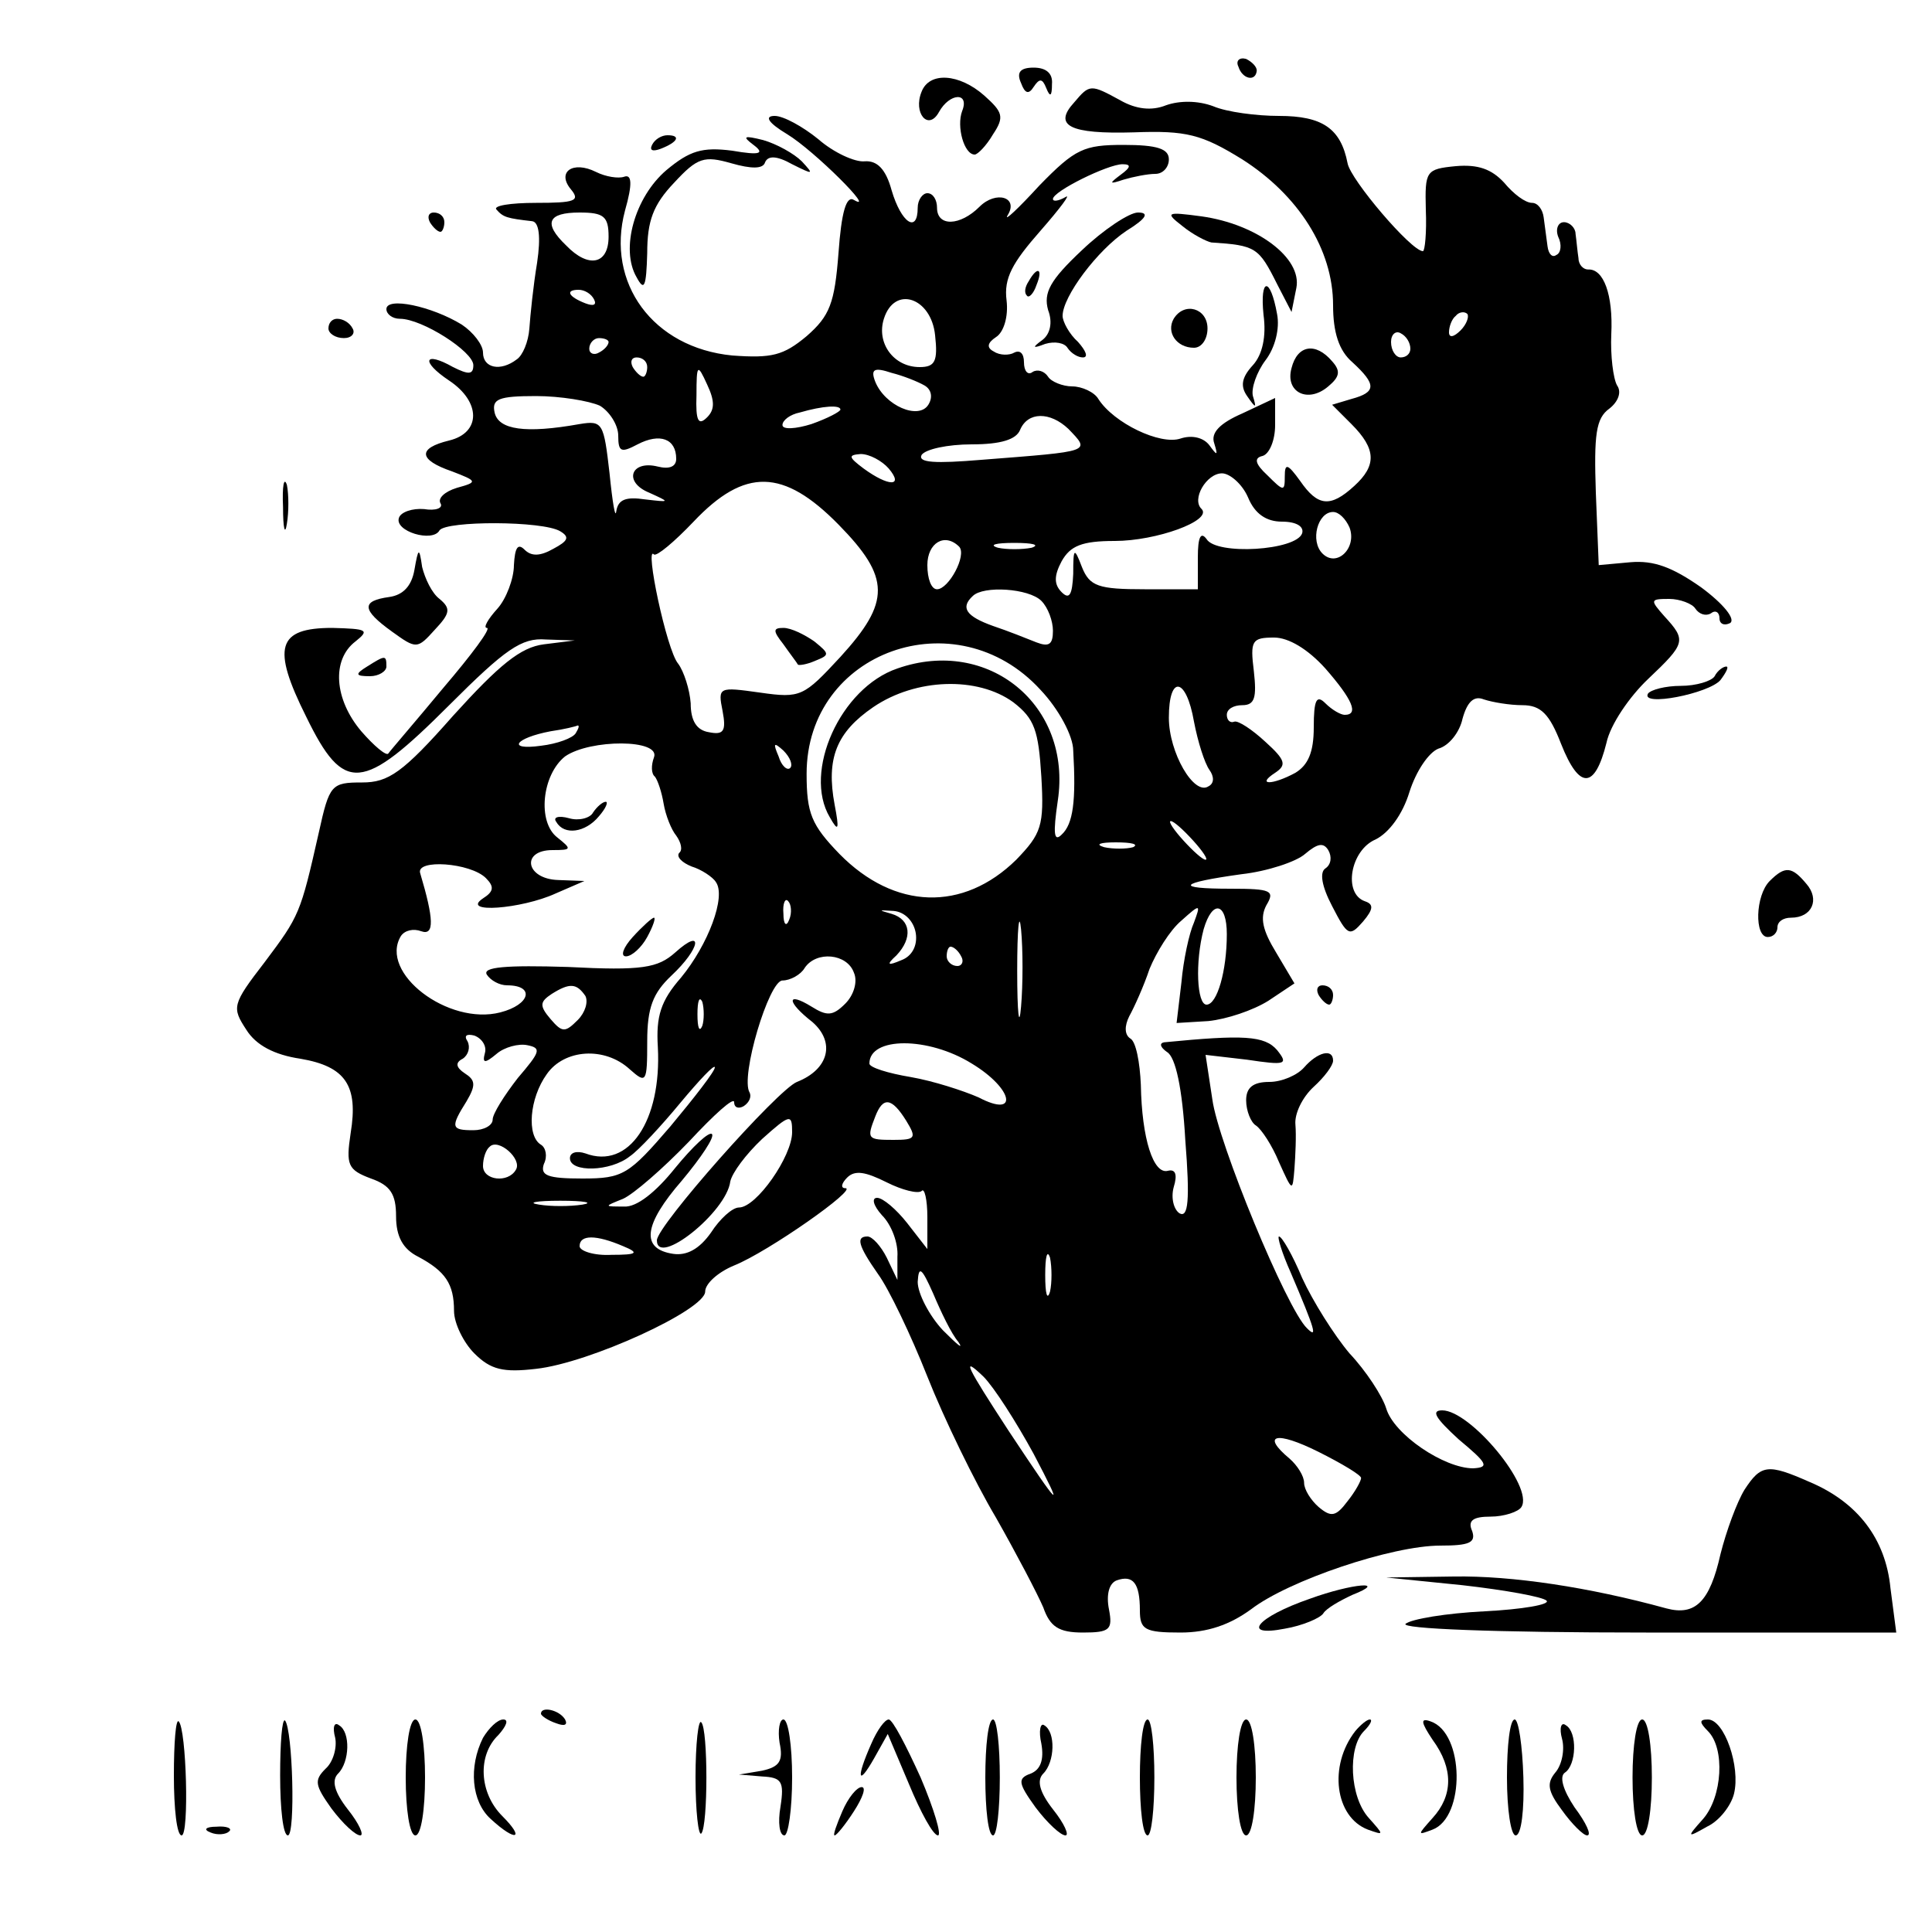 <?xml version="1.0" standalone="no"?>
<!DOCTYPE svg PUBLIC "-//W3C//DTD SVG 20010904//EN"
 "http://www.w3.org/TR/2001/REC-SVG-20010904/DTD/svg10.dtd">
<svg version="1.0" xmlns="http://www.w3.org/2000/svg"
 width="200pt" height="200pt" viewBox="0 0 200 200"
 preserveAspectRatio="xMidYMid meet">

<g transform="translate(0,200) scale(0.1,-0.1)"
fill="#000000" stroke="none">
<path d="M1282 1931 c4 -13 18 -16 19 -4 0 4 -5 9 -11 12 -7 2 -11 -2 -8 -8z"/>
<path d="M1057 1914 c4 -11 8 -12 13 -4 6 9 9 9 13 -1 4 -10 6 -9 6 4 1 11 -6
17 -19 17 -14 0 -18 -5 -13 -16z"/>
<path d="M954 1905 c-9 -22 7 -41 18 -21 11 20 32 21 24 1 -6 -16 2 -45 13
-45 3 0 12 9 19 21 12 18 10 23 -9 40 -26 23 -57 25 -65 4z"/>
<path d="M1112 1894 c-22 -24 -5 -33 62 -31 54 2 70 -2 112 -28 58 -37 94 -93
94 -151 0 -28 6 -47 20 -59 25 -23 25 -31 -1 -38 l-20 -6 20 -20 c26 -26 26
-43 3 -64 -25 -23 -38 -21 -56 5 -13 18 -16 19 -16 5 0 -16 -1 -16 -18 1 -13
12 -14 18 -5 20 7 2 13 16 13 32 l0 28 -34 -16 c-23 -10 -33 -20 -29 -31 4
-13 3 -13 -5 -2 -6 8 -18 11 -30 7 -21 -7 -69 16 -85 41 -4 7 -17 13 -27 13
-10 0 -22 5 -25 10 -4 6 -11 8 -16 5 -5 -4 -9 1 -9 10 0 9 -4 13 -10 10 -5 -3
-15 -3 -21 1 -8 4 -7 9 2 15 8 5 13 21 11 38 -3 23 6 39 35 72 21 24 32 39 26
35 -7 -4 -13 -5 -13 -2 0 8 57 36 72 36 9 0 9 -3 -2 -11 -12 -9 -12 -10 3 -5
10 3 25 6 33 6 8 0 14 7 14 15 0 11 -12 15 -47 15 -41 0 -50 -4 -87 -42 -22
-24 -37 -38 -33 -31 12 19 -12 26 -29 9 -20 -20 -44 -21 -44 -1 0 8 -4 15 -10
15 -5 0 -10 -7 -10 -15 0 -27 -17 -16 -27 18 -6 22 -15 31 -28 30 -10 -1 -32
9 -48 23 -16 13 -36 24 -45 24 -11 0 -7 -7 13 -19 28 -17 93 -82 69 -68 -8 5
-13 -13 -16 -55 -4 -52 -9 -65 -33 -86 -24 -20 -36 -23 -77 -20 -82 8 -131 75
-111 150 8 28 7 38 -1 35 -6 -2 -19 0 -29 5 -24 12 -41 0 -26 -18 10 -12 4
-14 -36 -14 -27 0 -45 -3 -41 -7 7 -8 11 -9 37 -12 7 -1 9 -16 5 -43 -4 -24
-7 -54 -8 -68 -1 -14 -7 -28 -13 -32 -17 -13 -35 -9 -35 7 0 8 -10 21 -22 29
-31 19 -78 29 -78 16 0 -5 6 -10 14 -10 23 0 76 -34 76 -48 0 -10 -5 -10 -21
-2 -30 17 -34 6 -4 -14 33 -22 33 -54 0 -62 -33 -8 -32 -20 3 -32 26 -10 27
-11 5 -17 -13 -4 -20 -11 -17 -16 3 -5 -5 -8 -17 -6 -12 1 -24 -3 -26 -9 -5
-14 35 -26 42 -13 7 10 107 10 125 -1 10 -6 8 -10 -7 -18 -14 -8 -23 -8 -30
-1 -7 7 -10 2 -11 -16 0 -14 -8 -35 -17 -45 -10 -11 -15 -20 -11 -20 5 0 -16
-28 -45 -62 -29 -35 -55 -65 -57 -68 -2 -3 -15 8 -28 23 -28 33 -31 74 -6 93
15 12 12 13 -24 14 -57 0 -63 -20 -27 -92 39 -80 58 -78 148 12 58 58 75 70
100 68 l30 -1 -32 -4 c-24 -3 -46 -21 -94 -74 -52 -59 -67 -69 -94 -69 -32 0
-34 -2 -45 -52 -19 -84 -20 -86 -56 -134 -34 -44 -34 -47 -19 -70 10 -16 29
-26 56 -30 47 -8 60 -28 52 -77 -5 -33 -3 -38 21 -47 20 -7 26 -16 26 -39 0
-21 7 -34 23 -42 28 -15 37 -28 37 -56 0 -13 10 -33 21 -44 17 -17 30 -20 64
-16 55 6 175 61 175 80 0 8 13 20 30 27 35 14 129 80 115 80 -5 0 -4 5 2 11 8
8 19 6 41 -5 16 -8 32 -12 36 -9 3 4 6 -9 6 -27 l0 -33 -21 27 c-11 14 -25 26
-31 26 -6 0 -4 -8 5 -18 10 -10 17 -29 16 -43 l0 -24 -11 23 c-6 12 -15 22
-20 22 -12 0 -10 -9 11 -39 11 -15 34 -63 51 -106 17 -43 49 -109 71 -146 21
-37 43 -79 49 -93 7 -20 16 -26 41 -26 28 0 31 3 27 24 -3 15 0 27 8 30 17 6
24 -3 24 -31 0 -20 5 -23 42 -23 28 0 51 8 73 24 39 30 146 66 196 66 30 0 37
3 33 15 -5 11 1 15 19 15 14 0 29 5 32 10 13 21 -53 100 -82 100 -12 0 -7 -8
17 -30 30 -25 32 -29 15 -30 -30 0 -82 35 -90 62 -4 13 -21 39 -38 57 -16 19
-38 54 -49 78 -10 24 -21 43 -24 43 -2 0 3 -17 12 -37 26 -61 28 -69 17 -58
-21 20 -92 192 -98 237 l-7 46 43 -5 c40 -6 43 -5 31 10 -13 15 -35 16 -117 8
-5 -1 -4 -5 3 -10 9 -5 16 -38 19 -91 5 -63 3 -81 -6 -76 -6 4 -9 16 -6 27 4
13 2 19 -6 17 -15 -4 -27 33 -28 89 -1 23 -5 45 -11 48 -6 4 -6 13 -1 23 5 9
15 31 21 49 7 17 21 40 33 50 20 18 20 17 13 -2 -5 -11 -11 -39 -13 -62 l-5
-42 33 2 c19 2 46 11 62 21 l27 18 -19 32 c-14 23 -17 36 -10 49 9 15 5 17
-37 17 -59 0 -54 6 11 15 27 3 57 13 66 21 13 11 19 12 24 4 4 -7 3 -15 -3
-19 -6 -4 -4 -18 7 -39 16 -31 18 -32 32 -16 11 13 11 18 2 21 -23 8 -15 53
11 64 14 7 28 26 35 49 7 22 20 41 30 45 11 3 22 17 25 31 5 18 12 24 22 20 9
-3 27 -6 40 -6 19 0 28 -9 40 -40 19 -48 35 -47 47 1 4 19 24 48 43 66 39 37
40 40 17 65 -15 17 -15 18 5 18 11 0 24 -5 27 -10 4 -6 11 -8 16 -5 5 4 9 1 9
-5 0 -6 5 -8 11 -5 6 4 -7 20 -30 37 -30 21 -49 28 -73 26 l-33 -3 -3 75 c-2
60 0 77 14 87 9 7 13 17 8 24 -4 7 -7 31 -6 53 2 41 -8 68 -24 67 -5 0 -10 5
-10 12 -1 6 -2 18 -3 25 0 6 -6 12 -12 12 -6 0 -9 -7 -6 -15 4 -8 3 -17 -2
-19 -4 -3 -8 1 -9 9 -1 8 -3 22 -4 30 -1 8 -6 15 -12 15 -7 0 -19 9 -29 21
-13 14 -27 19 -50 17 -31 -3 -32 -5 -31 -45 1 -24 -1 -43 -3 -43 -12 0 -75 74
-78 91 -7 36 -26 49 -71 49 -23 0 -54 4 -68 10 -16 6 -35 6 -49 1 -15 -6 -31
-4 -47 5 -31 17 -32 17 -48 -2z m-482 -139 c0 -29 -21 -33 -44 -9 -24 23 -19
34 14 34 25 0 30 -4 30 -25z m-15 -65 c3 -6 -1 -7 -9 -4 -18 7 -21 14 -7 14 6
0 13 -4 16 -10z m353 -37 c3 -27 0 -33 -16 -33 -27 0 -45 25 -37 50 11 35 49
22 53 -17z m544 5 c-7 -7 -12 -8 -12 -2 0 6 3 14 7 17 3 4 9 5 12 2 2 -3 -1
-11 -7 -17z m-52 -19 c0 -5 -4 -9 -10 -9 -5 0 -10 7 -10 16 0 8 5 12 10 9 6
-3 10 -10 10 -16z m-830 7 c0 -3 -4 -8 -10 -11 -5 -3 -10 -1 -10 4 0 6 5 11
10 11 6 0 10 -2 10 -4z m40 -26 c0 -5 -2 -10 -4 -10 -3 0 -8 5 -11 10 -3 6 -1
10 4 10 6 0 11 -4 11 -10z m62 -52 c-9 -9 -12 -4 -11 23 0 32 1 33 11 11 8
-17 8 -26 0 -34z m225 33 c7 -4 9 -12 4 -20 -10 -16 -45 -1 -55 24 -5 13 -1
15 17 9 12 -3 27 -9 34 -13z m-336 -21 c10 -6 19 -20 19 -31 0 -17 3 -18 20
-9 23 12 40 6 40 -15 0 -8 -7 -11 -19 -8 -28 7 -36 -16 -9 -27 22 -10 22 -10
-4 -7 -20 3 -28 0 -30 -12 -1 -9 -4 9 -7 39 -6 52 -7 55 -31 51 -56 -10 -84
-6 -88 12 -3 14 4 17 43 17 25 0 55 -5 66 -10z m249 -4 c0 -2 -13 -9 -30 -15
-16 -5 -30 -6 -30 -1 0 5 8 11 18 13 24 7 42 8 42 3z m236 -20 c23 -24 25 -23
-90 -32 -48 -4 -66 -3 -62 5 4 6 27 11 52 11 30 0 46 5 50 15 8 19 31 19 50 1z
m-186 -41 c16 -19 0 -19 -26 0 -16 12 -16 14 -3 15 9 0 22 -7 29 -15z m372
-30 c7 -17 19 -25 35 -25 15 0 23 -5 21 -12 -6 -18 -89 -23 -99 -6 -6 8 -9 2
-9 -19 l0 -33 -55 0 c-48 0 -57 3 -65 23 -8 21 -9 20 -9 -7 -1 -22 -4 -27 -12
-19 -8 8 -8 17 0 32 9 16 21 21 55 21 43 0 101 21 90 33 -11 10 5 37 21 37 8
0 21 -11 27 -25z m-424 -28 c54 -55 54 -80 2 -137 -38 -41 -41 -43 -83 -37
-43 6 -44 6 -39 -19 4 -21 1 -25 -14 -22 -13 2 -19 12 -19 30 -1 14 -7 33 -13
41 -12 14 -35 124 -25 113 3 -2 21 13 41 34 53 56 93 55 150 -3z m529 -3 c8
-21 -13 -42 -28 -27 -13 13 -5 43 11 43 6 0 13 -7 17 -16z m-404 -20 c8 -9
-11 -44 -23 -44 -6 0 -10 11 -10 25 0 23 18 34 33 19z m75 -1 c-10 -2 -26 -2
-35 0 -10 3 -2 5 17 5 19 0 27 -2 18 -5z m10 -55 c7 -7 12 -21 12 -31 0 -14
-4 -17 -17 -12 -10 4 -30 12 -45 17 -28 10 -34 19 -21 31 11 11 58 8 71 -5z
m-1 -92 c19 -20 34 -48 34 -63 3 -52 0 -76 -12 -87 -8 -8 -9 1 -4 35 15 99
-72 170 -166 137 -59 -20 -98 -107 -70 -154 9 -16 10 -13 5 13 -9 48 2 75 40
101 44 30 108 32 145 5 22 -17 26 -29 29 -77 3 -51 0 -59 -26 -86 -55 -54
-126 -52 -183 6 -29 30 -34 42 -34 83 0 127 155 182 242 87z m295 22 c28 -32
35 -48 20 -48 -4 0 -13 5 -20 12 -9 9 -12 4 -12 -25 0 -26 -6 -39 -19 -47 -24
-13 -41 -13 -21 0 12 8 11 13 -10 32 -14 13 -28 22 -32 21 -5 -2 -8 2 -8 7 0
6 7 10 16 10 13 0 15 8 12 35 -4 32 -2 35 21 35 15 0 35 -12 53 -32z m-136
-55 c4 -21 11 -43 16 -50 5 -7 5 -14 -1 -17 -15 -10 -41 35 -41 71 0 45 18 42
26 -4z m-640 -12 c-3 -5 -19 -11 -36 -13 -36 -5 -27 8 10 15 14 2 26 5 28 6 2
0 1 -3 -2 -8z m81 -25 c-3 -8 -3 -17 1 -20 3 -4 7 -16 9 -28 2 -12 8 -27 13
-33 5 -7 7 -15 3 -18 -3 -4 3 -10 13 -14 10 -3 22 -11 25 -16 11 -15 -8 -65
-36 -99 -21 -24 -26 -40 -24 -72 4 -76 -30 -127 -75 -110 -9 3 -16 1 -16 -5 0
-15 42 -14 62 2 9 6 33 32 52 55 20 24 36 41 36 37 0 -4 -21 -31 -46 -61 -43
-50 -49 -54 -91 -54 -36 0 -44 3 -40 15 4 8 2 17 -3 20 -15 9 -12 48 6 73 18
26 60 29 86 5 17 -15 18 -14 18 29 0 35 6 50 25 68 30 28 34 51 4 24 -18 -16
-34 -19 -111 -15 -64 2 -89 0 -84 -8 4 -6 13 -11 21 -11 29 0 24 -20 -7 -28
-54 -14 -126 41 -103 79 4 6 13 8 21 5 14 -5 13 13 -1 60 -5 15 52 11 68 -5 9
-9 8 -14 -3 -21 -24 -16 40 -11 75 5 l30 13 -27 1 c-34 1 -39 31 -6 31 20 0
20 1 5 13 -21 16 -16 65 8 84 26 18 99 18 92 -1z m141 -11 c-3 -3 -9 2 -12 12
-6 14 -5 15 5 6 7 -7 10 -15 7 -18z m417 -75 c10 -11 16 -20 13 -20 -3 0 -13
9 -23 20 -10 11 -16 20 -13 20 3 0 13 -9 23 -20z m-62 -7 c-7 -2 -21 -2 -30 0
-10 3 -4 5 12 5 17 0 24 -2 18 -5z m-356 -75 c-3 -8 -6 -5 -6 6 -1 11 2 17 5
13 3 -3 4 -12 1 -19z m240 -90 c-2 -24 -4 -7 -4 37 0 44 2 63 4 43 2 -21 2
-57 0 -80z m-109 76 c2 -13 -4 -24 -15 -28 -14 -6 -16 -5 -5 5 17 18 15 37 -5
43 -14 4 -14 4 2 3 12 -1 21 -11 23 -23z m322 -1 c0 -38 -10 -73 -21 -73 -10
0 -12 44 -3 78 9 31 24 28 24 -5z m-275 -23 c3 -5 1 -10 -4 -10 -6 0 -11 5
-11 10 0 6 2 10 4 10 3 0 8 -4 11 -10z m-111 -17 c4 -9 0 -23 -9 -32 -13 -13
-19 -13 -35 -3 -26 16 -26 5 1 -16 24 -21 17 -49 -16 -62 -20 -8 -145 -149
-145 -164 0 -28 72 29 76 61 2 9 16 28 33 44 29 26 31 26 31 7 0 -25 -37 -78
-55 -78 -7 0 -20 -12 -29 -26 -12 -17 -25 -24 -39 -22 -34 5 -31 30 9 76 20
24 34 45 31 48 -3 3 -20 -13 -38 -35 -20 -25 -40 -41 -53 -40 -21 0 -21 0 -1
8 11 5 41 31 68 59 26 28 47 47 47 41 0 -6 5 -7 10 -4 6 4 8 10 6 14 -10 16
20 116 34 116 8 0 19 6 23 13 12 18 44 15 51 -5z m-278 -24 c3 -6 0 -17 -8
-25 -13 -13 -16 -13 -28 1 -12 14 -11 18 1 26 19 12 26 11 35 -2z m121 -31
c-3 -7 -5 -2 -5 12 0 14 2 19 5 13 2 -7 2 -19 0 -25z m-225 -28 c-3 -11 0 -11
12 -1 8 7 23 11 32 9 15 -3 13 -7 -10 -34 -14 -18 -26 -37 -26 -43 0 -6 -9
-11 -20 -11 -23 0 -24 3 -7 30 10 17 9 22 -2 29 -9 6 -10 11 -2 15 6 4 8 12 5
18 -4 6 -1 8 7 6 8 -3 13 -11 11 -18z m504 -11 c43 -26 49 -57 7 -35 -16 7
-47 17 -70 21 -24 4 -43 10 -43 14 0 28 61 28 106 0z m-68 -59 c11 -18 10 -20
-13 -20 -27 0 -28 1 -19 24 8 21 17 20 32 -4z m-404 -51 c-8 -14 -34 -11 -34
4 0 8 3 17 7 20 9 9 34 -13 27 -24z m69 -36 c-13 -2 -33 -2 -45 0 -13 2 -3 4
22 4 25 0 35 -2 23 -4z m42 -43 c17 -7 15 -9 -12 -9 -18 -1 -33 4 -33 9 0 12
17 12 45 0z m442 -47 c-3 -10 -5 -2 -5 17 0 19 2 27 5 18 2 -10 2 -26 0 -35z
m-95 -52 c6 -9 -1 -3 -16 12 -14 15 -26 38 -26 50 1 17 4 15 16 -12 8 -19 19
-42 26 -50z m78 -116 c32 -61 29 -59 -26 24 -43 66 -50 79 -26 56 11 -11 34
-47 52 -80z m339 -25 c0 -3 -6 -14 -14 -24 -12 -16 -17 -17 -30 -6 -8 7 -15
18 -15 25 0 7 -7 18 -15 25 -30 25 -14 29 30 7 24 -12 44 -24 44 -27z"/>
<path d="M811 1333 c7 -10 14 -19 15 -21 1 -1 9 0 18 4 15 6 15 7 -1 20 -10 7
-24 14 -32 14 -11 0 -11 -3 0 -17z"/>
<path d="M614 1159 c-3 -6 -15 -9 -25 -6 -11 3 -17 1 -13 -4 8 -14 30 -11 44
6 7 8 10 15 7 15 -3 0 -9 -5 -13 -11z"/>
<path d="M655 1030 c-10 -11 -13 -20 -7 -20 6 0 16 9 22 20 6 11 9 20 7 20 -2
0 -12 -9 -22 -20z"/>
<path d="M675 1850 c-3 -6 1 -7 9 -4 18 7 21 14 7 14 -6 0 -13 -4 -16 -10z"/>
<path d="M780 1850 c12 -9 7 -11 -22 -6 -31 4 -44 0 -68 -20 -33 -28 -48 -82
-31 -111 8 -15 10 -10 11 25 0 33 6 50 28 73 24 26 31 28 59 20 21 -6 33 -6
35 1 3 7 12 7 28 -2 22 -11 23 -11 10 3 -8 8 -26 18 -40 22 -20 5 -22 4 -10
-5z"/>
<path d="M445 1770 c3 -5 8 -10 11 -10 2 0 4 5 4 10 0 6 -5 10 -11 10 -5 0 -7
-4 -4 -10z"/>
<path d="M1120 1741 c-33 -31 -40 -44 -35 -62 5 -13 2 -25 -6 -31 -11 -8 -10
-9 3 -4 10 3 20 1 23 -4 4 -6 11 -10 16 -10 6 0 3 7 -5 16 -9 8 -16 21 -16 27
0 20 36 68 66 88 21 13 24 19 12 19 -9 0 -36 -18 -58 -39z"/>
<path d="M1224 1766 c11 -9 25 -16 30 -17 46 -3 49 -5 68 -43 l15 -29 5 25 c6
31 -41 66 -98 74 -37 5 -38 4 -20 -10z"/>
<path d="M1065 1709 c-4 -6 -5 -12 -2 -15 2 -3 7 2 10 11 7 17 1 20 -8 4z"/>
<path d="M1308 1674 c3 -22 -1 -41 -11 -52 -12 -13 -13 -22 -6 -32 9 -13 10
-13 6 0 -2 8 4 25 13 37 10 13 15 33 12 48 -7 39 -18 38 -14 -1z"/>
<path d="M1215 1670 c-8 -14 3 -30 21 -30 8 0 14 9 14 20 0 21 -24 28 -35 10z"/>
<path d="M340 1660 c0 -5 7 -10 16 -10 8 0 12 5 9 10 -3 6 -10 10 -16 10 -5 0
-9 -4 -9 -10z"/>
<path d="M1337 1619 c-7 -25 17 -37 38 -19 12 10 13 16 4 26 -17 20 -36 17
-42 -7z"/>
<path d="M293 1475 c0 -22 2 -30 4 -17 2 12 2 30 0 40 -3 9 -5 -1 -4 -23z"/>
<path d="M429 1410 c-3 -17 -12 -26 -26 -28 -29 -4 -29 -13 3 -36 25 -18 26
-18 44 2 16 17 17 22 5 32 -8 6 -15 21 -18 33 -3 21 -4 20 -8 -3z"/>
<path d="M380 1310 c-13 -8 -12 -10 3 -10 9 0 17 5 17 10 0 12 -1 12 -20 0z"/>
<path d="M1775 1300 c-3 -5 -19 -10 -35 -10 -16 0 -31 -4 -34 -8 -8 -14 63 0
75 14 6 8 9 14 6 14 -3 0 -9 -4 -12 -10z"/>
<path d="M1832 1088 c-15 -15 -16 -58 -2 -58 6 0 10 5 10 10 0 6 6 10 14 10
22 0 30 19 16 35 -15 18 -22 19 -38 3z"/>
<path d="M1365 970 c3 -5 8 -10 11 -10 2 0 4 5 4 10 0 6 -5 10 -11 10 -5 0 -7
-4 -4 -10z"/>
<path d="M1350 895 c-7 -8 -23 -15 -36 -15 -17 0 -24 -6 -24 -19 0 -11 5 -23
10 -26 6 -4 17 -21 24 -38 14 -31 14 -31 16 -7 1 14 2 34 1 46 -1 11 7 28 19
39 11 10 20 22 20 27 0 13 -16 9 -30 -7z"/>
<path d="M1806 458 c-8 -13 -19 -43 -25 -67 -11 -49 -26 -64 -56 -56 -80 22
-160 34 -220 33 l-70 -1 79 -8 c44 -5 83 -12 87 -16 4 -4 -25 -9 -64 -11 -40
-2 -76 -8 -82 -13 -5 -5 90 -9 249 -9 l259 0 -6 46 c-5 51 -34 89 -84 110 -43
19 -50 18 -67 -8z"/>
<path d="M1356 345 c-55 -19 -72 -40 -26 -31 18 3 37 11 40 16 3 5 17 13 30
19 38 15 0 12 -44 -4z"/>
<path d="M560 226 c0 -2 7 -7 16 -10 8 -3 12 -2 9 4 -6 10 -25 14 -25 6z"/>
<path d="M180 162 c0 -34 3 -62 8 -62 8 0 5 110 -3 118 -3 3 -5 -22 -5 -56z"/>
<path d="M290 162 c0 -34 3 -62 8 -62 8 0 5 110 -3 119 -3 2 -5 -23 -5 -57z"/>
<path d="M347 201 c2 -10 -2 -25 -10 -32 -12 -12 -11 -17 6 -41 12 -16 25 -28
30 -28 4 0 -1 12 -13 27 -14 18 -17 30 -10 37 12 12 13 43 1 50 -5 4 -7 -2 -4
-13z"/>
<path d="M420 160 c0 -33 4 -60 10 -60 6 0 10 27 10 60 0 33 -4 60 -10 60 -6
0 -10 -27 -10 -60z"/>
<path d="M500 201 c-15 -30 -12 -66 8 -84 26 -24 36 -21 12 3 -24 24 -26 63
-4 84 8 9 11 16 5 16 -6 0 -15 -9 -21 -19z"/>
<path d="M720 160 c0 -35 3 -61 6 -58 7 8 7 108 0 115 -3 4 -6 -22 -6 -57z"/>
<path d="M807 196 c4 -19 0 -25 -18 -29 l-24 -4 24 -2 c20 -1 23 -5 19 -31 -3
-17 -1 -30 4 -30 4 0 8 27 8 60 0 33 -4 60 -9 60 -4 0 -6 -11 -4 -24z"/>
<path d="M902 195 c-16 -36 -14 -45 3 -15 l14 25 22 -52 c12 -29 25 -53 30
-53 4 0 -4 27 -18 60 -15 33 -29 60 -33 60 -4 0 -12 -11 -18 -25z"/>
<path d="M1020 160 c0 -33 3 -60 8 -60 4 0 7 27 7 60 0 33 -3 60 -7 60 -5 0
-8 -27 -8 -60z"/>
<path d="M1078 195 c3 -17 -1 -27 -11 -31 -14 -5 -13 -10 5 -35 12 -16 26 -29
31 -29 4 0 -1 12 -13 27 -14 18 -17 30 -10 37 12 12 13 43 1 50 -4 3 -6 -6 -3
-19z"/>
<path d="M1180 160 c0 -33 3 -60 8 -60 4 0 7 27 7 60 0 33 -3 60 -7 60 -5 0
-8 -27 -8 -60z"/>
<path d="M1280 160 c0 -33 4 -60 10 -60 6 0 10 27 10 60 0 33 -4 60 -10 60 -6
0 -10 -27 -10 -60z"/>
<path d="M1403 208 c-28 -36 -21 -89 13 -102 17 -6 17 -6 1 12 -20 22 -22 73
-5 90 7 7 9 12 6 12 -3 0 -10 -6 -15 -12z"/>
<path d="M1483 199 c22 -30 21 -58 0 -81 -16 -18 -16 -18 0 -12 34 13 33 100
-2 112 -11 4 -10 -1 2 -19z"/>
<path d="M1560 160 c0 -33 4 -60 9 -60 6 0 9 27 8 60 -1 33 -5 60 -9 60 -5 0
-8 -27 -8 -60z"/>
<path d="M1617 200 c3 -11 0 -27 -7 -35 -9 -11 -8 -19 7 -39 10 -14 22 -26 26
-26 5 0 -1 13 -13 29 -12 18 -16 32 -10 36 12 8 13 42 1 49 -5 4 -7 -3 -4 -14z"/>
<path d="M1690 160 c0 -33 4 -60 10 -60 6 0 10 27 10 60 0 33 -4 60 -10 60 -6
0 -10 -27 -10 -60z"/>
<path d="M1768 208 c18 -18 15 -68 -5 -91 -17 -19 -17 -20 4 -8 13 6 25 22 28
34 7 28 -10 77 -27 77 -9 0 -9 -3 0 -12z"/>
<path d="M872 125 c-6 -14 -10 -25 -8 -25 2 0 11 11 20 25 9 14 13 25 8 25 -5
0 -14 -11 -20 -25z"/>
<path d="M218 103 c7 -3 16 -2 19 1 4 3 -2 6 -13 5 -11 0 -14 -3 -6 -6z"/>
</g>
</svg>
